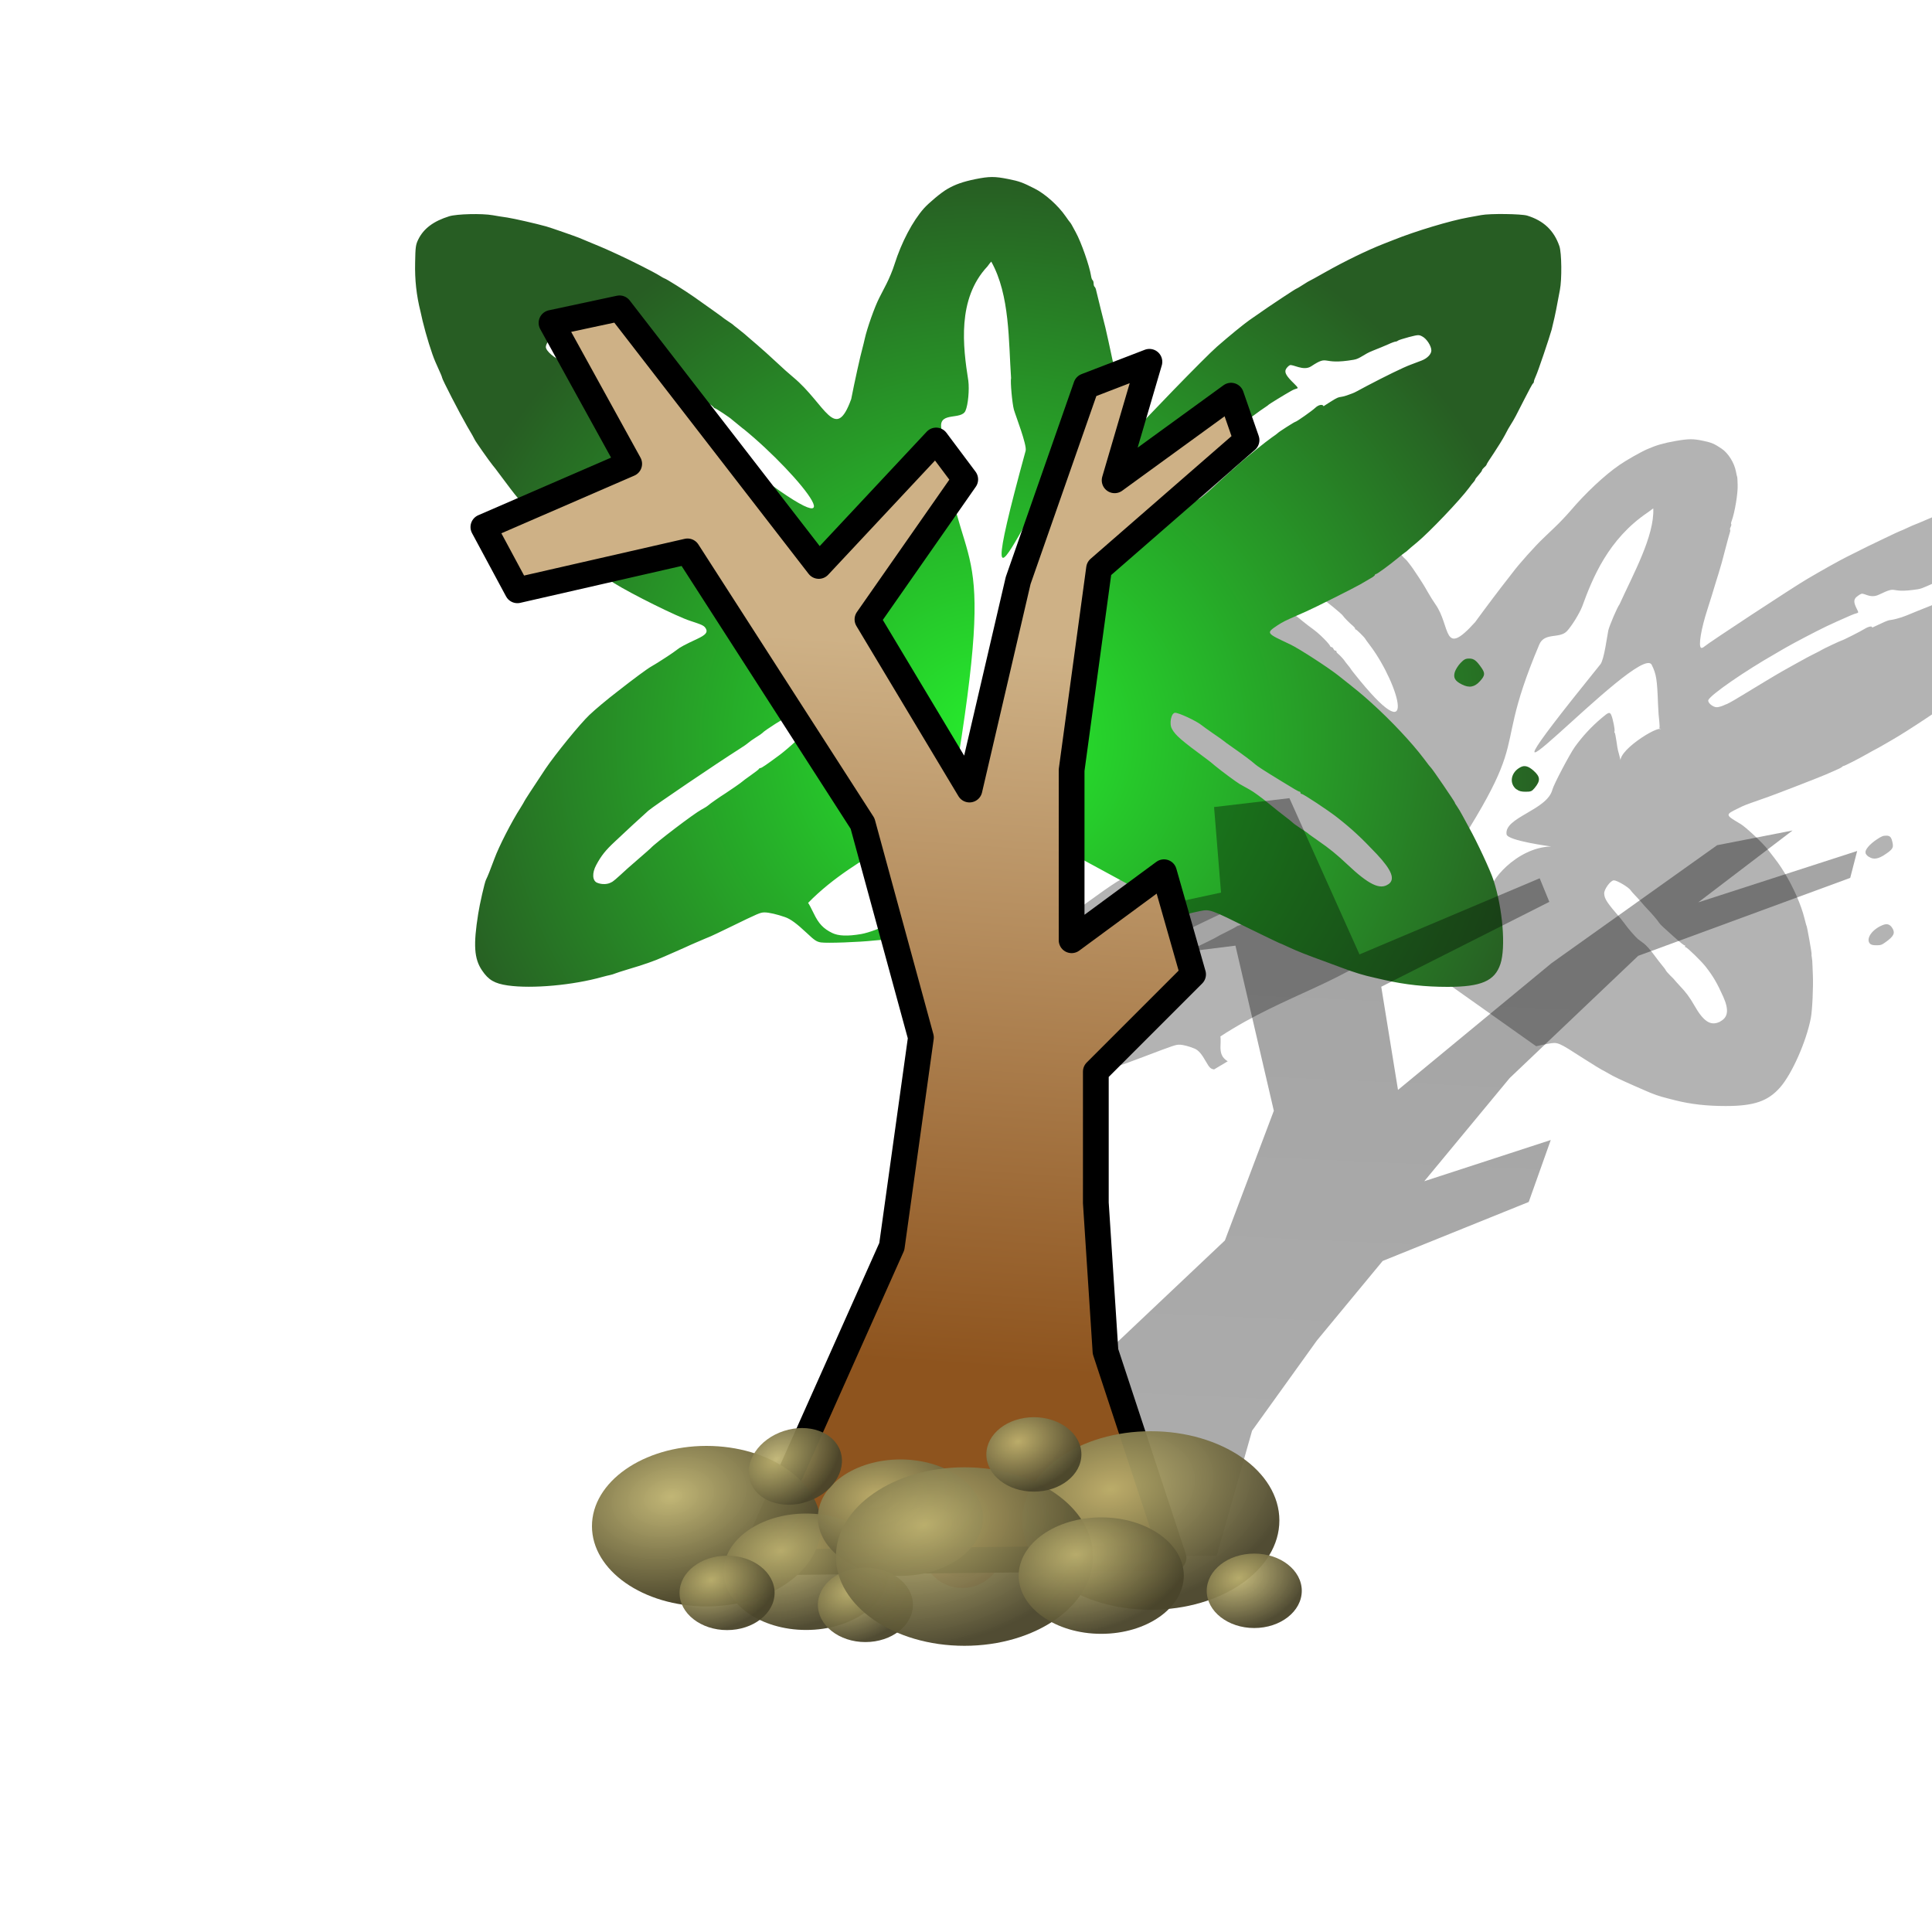 <?xml version="1.0" encoding="UTF-8" standalone="no"?>
<!-- Created with Inkscape (http://www.inkscape.org/) -->

<svg
   width="15mm"
   height="15mm"
   viewBox="0 0 15 15"
   version="1.1"
   id="svg1"
   inkscape:export-filename="fairy-tree.png"
   inkscape:export-xdpi="96"
   inkscape:export-ydpi="96"
   inkscape:version="1.3.2 (091e20e, 2023-11-25)"
   sodipodi:docname="fairy-tree.svg"
   xmlns:inkscape="http://www.inkscape.org/namespaces/inkscape"
   xmlns:sodipodi="http://sodipodi.sourceforge.net/DTD/sodipodi-0.dtd"
   xmlns:xlink="http://www.w3.org/1999/xlink"
   xmlns="http://www.w3.org/2000/svg"
   xmlns:svg="http://www.w3.org/2000/svg">
  <sodipodi:namedview
     id="namedview1"
     pagecolor="#ffffff"
     bordercolor="#000000"
     borderopacity="0.25"
     inkscape:showpageshadow="2"
     inkscape:pageopacity="0.0"
     inkscape:pagecheckerboard="0"
     inkscape:deskcolor="#d1d1d1"
     inkscape:document-units="mm"
     showguides="false"
     inkscape:zoom="5.580178"
     inkscape:cx="-0.89602877"
     inkscape:cy="50.177611"
     inkscape:window-width="1792"
     inkscape:window-height="993"
     inkscape:window-x="0"
     inkscape:window-y="25"
     inkscape:window-maximized="0"
     inkscape:current-layer="layer1" />
  <defs
     id="defs1">
    <linearGradient
       id="linearGradient3"
       inkscape:collect="always">
      <stop
         style="stop-color:#bfb370;stop-opacity:0.96;"
         offset="0"
         id="stop3" />
      <stop
         style="stop-color:#4a452b;stop-opacity:1;"
         offset="1"
         id="stop6" />
    </linearGradient>
    <linearGradient
       id="linearGradient8"
       inkscape:collect="always">
      <stop
         style="stop-color:#000000;stop-opacity:0.329;"
         offset="0"
         id="stop7" />
      <stop
         style="stop-color:#000000;stop-opacity:0.351;"
         offset="1"
         id="stop8" />
    </linearGradient>
    <linearGradient
       id="linearGradient4"
       inkscape:collect="always">
      <stop
         style="stop-color:#8e541e;stop-opacity:1;"
         offset="0"
         id="stop4" />
      <stop
         style="stop-color:#ceb186;stop-opacity:1;"
         offset="1"
         id="stop5" />
    </linearGradient>
    <linearGradient
       id="linearGradient1"
       inkscape:collect="always">
      <stop
         style="stop-color:#000000;stop-opacity:1;"
         offset="0"
         id="stop1" />
      <stop
         style="stop-color:#000000;stop-opacity:1"
         offset="1"
         id="stop2" />
    </linearGradient>
    <linearGradient
       inkscape:collect="always"
       xlink:href="#linearGradient1"
       id="linearGradient2"
       x1="7.784"
       y1="11.844"
       x2="7.815"
       y2="8.989"
       gradientUnits="userSpaceOnUse"
       gradientTransform="translate(-0.021,-0.046)" />
    <linearGradient
       inkscape:collect="always"
       xlink:href="#linearGradient4"
       id="linearGradient5"
       x1="7.237"
       y1="10.326"
       x2="7.632"
       y2="4.778"
       gradientUnits="userSpaceOnUse"
       gradientTransform="translate(0.222,0.278)" />
    <linearGradient
       inkscape:collect="always"
       xlink:href="#linearGradient8"
       id="linearGradient6"
       gradientUnits="userSpaceOnUse"
       gradientTransform="matrix(1,0,-0.502,0.607,6.485,4.914)"
       x1="7.237"
       y1="10.326"
       x2="7.632"
       y2="4.778" />
    <radialGradient
       inkscape:collect="always"
       xlink:href="#linearGradient1-5"
       id="radialGradient2"
       cx="7.409"
       cy="7.512"
       fx="7.409"
       fy="7.512"
       r="4.075"
       gradientTransform="matrix(1.092,0,0,1.07,-0.418,-2.303)"
       gradientUnits="userSpaceOnUse" />
    <linearGradient
       id="linearGradient1-5"
       inkscape:collect="always">
      <stop
         style="stop-color:#26ed2d;stop-opacity:1;"
         offset="0"
         id="stop1-7" />
      <stop
         style="stop-color:#275d23;stop-opacity:1;"
         offset="1"
         id="stop2-6" />
    </linearGradient>
    <radialGradient
       inkscape:collect="always"
       xlink:href="#linearGradient3"
       id="radialGradient6"
       cx="5.066"
       cy="11.421"
       fx="5.066"
       fy="11.421"
       r="0.998"
       gradientTransform="matrix(1.26,-0.243,0.158,0.832,-2.977,3.349)"
       gradientUnits="userSpaceOnUse" />
    <radialGradient
       inkscape:collect="always"
       xlink:href="#linearGradient3"
       id="radialGradient6-0"
       cx="5.066"
       cy="11.421"
       fx="5.066"
       fy="11.421"
       r="0.998"
       gradientTransform="matrix(1.414,-0.27,0.177,0.926,-0.561,2.353)"
       gradientUnits="userSpaceOnUse" />
    <radialGradient
       inkscape:collect="always"
       xlink:href="#linearGradient3"
       id="radialGradient6-9"
       cx="5.066"
       cy="11.421"
       fx="5.066"
       fy="11.421"
       r="0.998"
       gradientTransform="matrix(1.414,-0.27,0.177,0.926,-2.008,2.633)"
       gradientUnits="userSpaceOnUse" />
    <radialGradient
       inkscape:collect="always"
       xlink:href="#linearGradient3"
       id="radialGradient6-8"
       cx="5.066"
       cy="11.421"
       fx="5.066"
       fy="11.421"
       r="0.998"
       gradientTransform="matrix(0.908,-0.176,0.114,0.604,0.161,6.033)"
       gradientUnits="userSpaceOnUse" />
    <radialGradient
       inkscape:collect="always"
       xlink:href="#linearGradient3"
       id="radialGradient6-8-9"
       cx="5.066"
       cy="11.421"
       fx="5.066"
       fy="11.421"
       r="0.998"
       gradientTransform="matrix(0.908,-0.176,0.114,0.604,2.452,6.062)"
       gradientUnits="userSpaceOnUse" />
    <radialGradient
       inkscape:collect="always"
       xlink:href="#linearGradient3"
       id="radialGradient6-8-9-5"
       cx="5.066"
       cy="11.421"
       fx="5.066"
       fy="11.421"
       r="0.998"
       gradientTransform="matrix(0.908,-0.176,0.114,0.604,0.893,5.612)"
       gradientUnits="userSpaceOnUse" />
    <radialGradient
       inkscape:collect="always"
       xlink:href="#linearGradient3"
       id="radialGradient6-8-9-5-5-5"
       cx="5.066"
       cy="11.421"
       fx="5.066"
       fy="11.421"
       r="0.998"
       gradientTransform="matrix(0.523,-0.113,0.065,0.387,6.225,8.404)"
       gradientUnits="userSpaceOnUse" />
    <radialGradient
       inkscape:collect="always"
       xlink:href="#linearGradient3"
       id="radialGradient6-8-9-5-5-4"
       cx="5.066"
       cy="11.421"
       fx="5.066"
       fy="11.421"
       r="0.998"
       gradientTransform="matrix(0.523,-0.113,0.065,0.387,3.206,8.513)"
       gradientUnits="userSpaceOnUse" />
    <radialGradient
       inkscape:collect="always"
       xlink:href="#linearGradient3"
       id="radialGradient6-8-9-5-5-45"
       cx="5.066"
       cy="11.421"
       fx="5.066"
       fy="11.421"
       r="0.998"
       gradientTransform="matrix(0.523,-0.113,0.065,0.387,2.131,8.42)"
       gradientUnits="userSpaceOnUse" />
    <radialGradient
       inkscape:collect="always"
       xlink:href="#linearGradient3"
       id="radialGradient6-8-9-5-5-55"
       cx="5.066"
       cy="11.421"
       fx="5.066"
       fy="11.421"
       r="0.998"
       gradientTransform="matrix(0.523,-0.113,0.065,0.387,-1.186,8.794)"
       gradientUnits="userSpaceOnUse" />
    <radialGradient
       inkscape:collect="always"
       xlink:href="#linearGradient3"
       id="radialGradient6-8-9-5-5-48"
       cx="5.066"
       cy="11.421"
       fx="5.066"
       fy="11.421"
       r="0.998"
       gradientTransform="matrix(0.523,-0.113,0.065,0.387,4.513,7.345)"
       gradientUnits="userSpaceOnUse" />
  </defs>
  <g
     inkscape:label="Layer 1"
     inkscape:groupmode="layer"
     id="layer1">
    <path
       style="fill:#000000;fill-opacity:0.297;stroke-width:1"
       d="M 9.426,8.303 C 9.4,8.299 9.39,8.29 9.364,8.244 9.329,8.182 9.305,8.154 9.274,8.141 9.233,8.124 9.185,8.111 9.157,8.111 c -0.029,0 -0.039,0.003 -0.281,0.095 -0.074,0.028 -0.142,0.053 -0.152,0.056 -0.01,0.003 -0.032,0.011 -0.05,0.017 -0.018,0.006 -0.05,0.017 -0.073,0.025 -0.022,0.008 -0.061,0.021 -0.086,0.03 -0.025,0.009 -0.058,0.02 -0.073,0.025 -0.015,0.005 -0.06,0.021 -0.1,0.035 -0.077,0.027 -0.155,0.049 -0.28,0.081 -0.042,0.01 -0.085,0.022 -0.095,0.025 -0.01,0.003 -0.027,0.008 -0.039,0.01 -0.011,0.002 -0.036,0.007 -0.054,0.012 -0.223,0.053 -0.505,0.077 -0.654,0.055 -0.08,-0.012 -0.108,-0.034 -0.119,-0.095 -0.013,-0.075 0.027,-0.163 0.166,-0.364 0.041,-0.059 0.148,-0.2 0.164,-0.216 0.025,-0.024 0.061,-0.063 0.127,-0.136 0.069,-0.077 0.237,-0.236 0.342,-0.325 0.025,-0.021 0.046,-0.04 0.047,-0.042 0.001,-0.003 0.093,-0.08 0.248,-0.207 C 8.312,7.099 8.577,6.905 8.667,6.849 8.725,6.813 8.837,6.749 8.932,6.698 9.078,6.619 9.206,6.552 9.238,6.539 c 0.056,-0.024 0.202,-0.093 0.227,-0.108 0.022,-0.013 0.073,-0.034 0.166,-0.068 0.07,-0.025 0.094,-0.042 0.093,-0.065 -4.998e-4,-0.02 -0.008,-0.025 -0.077,-0.051 C 9.576,6.221 9.352,6.075 9.273,6.005 9.21,5.948 9.134,5.857 9.076,5.767 9.032,5.7 8.942,5.526 8.937,5.498 c -0.002,-0.013 -0.008,-0.032 -0.012,-0.041 -0.006,-0.015 -0.023,-0.079 -0.042,-0.162 -0.003,-0.012 -0.008,-0.031 -0.012,-0.043 -0.008,-0.025 -0.034,-0.16 -0.032,-0.165 9.235e-4,-0.002 -0.001,-0.04 -0.005,-0.085 -0.006,-0.08 -0.008,-0.3 -0.002,-0.311 0.003,-0.005 0.004,-0.016 0.009,-0.1 0.003,-0.05 0.028,-0.17 0.054,-0.262 0.004,-0.016 0.012,-0.042 0.016,-0.058 0.029,-0.105 0.07,-0.205 0.13,-0.313 0.056,-0.102 0.065,-0.116 0.099,-0.148 0.073,-0.071 0.163,-0.118 0.283,-0.149 0.058,-0.015 0.224,-0.019 0.29,-0.007 0.02,0.004 0.06,0.01 0.088,0.015 0.045,0.007 0.168,0.038 0.226,0.057 0.024,0.008 0.161,0.064 0.177,0.072 0.006,0.003 0.035,0.018 0.064,0.033 0.029,0.015 0.063,0.032 0.076,0.04 0.013,0.007 0.038,0.022 0.057,0.033 0.062,0.036 0.184,0.116 0.205,0.136 0.012,0.01 0.023,0.019 0.024,0.019 0.007,0 0.094,0.079 0.131,0.118 0.051,0.054 0.122,0.132 0.127,0.14 0.002,0.004 0.011,0.013 0.019,0.02 0.008,0.008 0.016,0.015 0.017,0.017 9.32e-4,0.002 0.009,0.012 0.018,0.023 0.009,0.011 0.021,0.028 0.028,0.038 0.007,0.01 0.027,0.041 0.045,0.067 0.018,0.027 0.049,0.076 0.068,0.111 0.019,0.034 0.047,0.078 0.061,0.098 0.122,0.171 0.054,0.423 0.309,0.139 0.077,-0.106 0.207,-0.278 0.247,-0.328 0.013,-0.016 0.033,-0.042 0.045,-0.058 0.05,-0.067 0.174,-0.205 0.235,-0.263 0.015,-0.014 0.056,-0.053 0.091,-0.087 0.036,-0.034 0.09,-0.091 0.12,-0.126 0.12,-0.141 0.265,-0.277 0.382,-0.358 0.052,-0.036 0.166,-0.101 0.217,-0.123 0.068,-0.03 0.127,-0.047 0.218,-0.063 0.103,-0.018 0.138,-0.018 0.218,-8.978e-4 0.065,0.014 0.083,0.022 0.14,0.06 0.052,0.035 0.099,0.11 0.112,0.179 0.003,0.018 0.007,0.034 0.008,0.036 0.001,0.002 0.003,0.01 0.003,0.018 2.33e-4,0.008 0.001,0.029 0.002,0.047 0.003,0.065 -0.022,0.215 -0.046,0.28 -0.005,0.013 -0.007,0.025 -0.004,0.027 0.003,0.002 4.55e-4,0.012 -0.004,0.021 -0.005,0.009 -0.007,0.019 -0.005,0.021 0.003,0.002 0.002,0.013 -0.002,0.024 -0.004,0.011 -0.018,0.065 -0.033,0.121 -0.026,0.101 -0.036,0.137 -0.055,0.198 -0.005,0.018 -0.014,0.045 -0.019,0.061 -0.016,0.055 -0.053,0.173 -0.066,0.213 -0.05,0.154 -0.073,0.29 -0.049,0.301 0.005,0.002 0.015,-0.002 0.024,-0.01 0.031,-0.028 0.691,-0.462 0.801,-0.526 0.117,-0.069 0.248,-0.142 0.304,-0.17 0.155,-0.078 0.185,-0.093 0.295,-0.145 0.064,-0.031 0.118,-0.056 0.12,-0.056 0.002,0 0.028,-0.011 0.057,-0.025 0.03,-0.014 0.055,-0.025 0.057,-0.025 0.002,0 0.059,-0.024 0.126,-0.053 0.171,-0.073 0.351,-0.141 0.481,-0.182 0.034,-0.011 0.07,-0.022 0.08,-0.025 0.173,-0.056 0.439,-0.124 0.569,-0.144 0.029,-0.005 0.07,-0.011 0.092,-0.015 0.062,-0.011 0.267,-0.008 0.301,0.004 0.091,0.032 0.126,0.095 0.109,0.195 -0.007,0.042 -0.095,0.213 -0.144,0.28 -0.016,0.022 -0.043,0.059 -0.059,0.082 -0.04,0.057 -0.1,0.136 -0.128,0.171 -0.047,0.059 -0.231,0.268 -0.259,0.295 -0.016,0.016 -0.031,0.032 -0.034,0.037 -0.003,0.005 -0.008,0.01 -0.012,0.011 -0.004,0.001 -0.053,0.046 -0.108,0.1 -0.107,0.103 -0.137,0.131 -0.176,0.163 -0.013,0.011 -0.047,0.041 -0.075,0.067 -0.028,0.026 -0.088,0.078 -0.134,0.115 -0.046,0.037 -0.084,0.07 -0.086,0.073 -0.002,0.003 -0.013,0.011 -0.025,0.018 -0.012,0.007 -0.023,0.016 -0.025,0.02 -0.002,0.004 -0.019,0.017 -0.038,0.03 -0.019,0.013 -0.036,0.025 -0.037,0.028 -0.001,0.003 -0.009,0.009 -0.017,0.014 -0.008,0.005 -0.031,0.023 -0.051,0.038 -0.101,0.078 -0.41,0.284 -0.525,0.349 -0.046,0.026 -0.087,0.05 -0.09,0.052 -0.003,0.002 -0.015,0.009 -0.027,0.015 -0.012,0.006 -0.042,0.022 -0.068,0.037 -0.071,0.041 -0.185,0.099 -0.193,0.099 -0.004,0 -0.008,0.003 -0.01,0.006 -0.002,0.003 -0.021,0.014 -0.043,0.023 -0.022,0.01 -0.06,0.026 -0.084,0.037 -0.045,0.02 -0.378,0.149 -0.443,0.172 -0.02,0.007 -0.057,0.02 -0.082,0.029 -0.094,0.033 -0.111,0.039 -0.154,0.061 -0.105,0.051 -0.105,0.05 0.018,0.123 0.041,0.025 0.168,0.144 0.209,0.196 0.077,0.098 0.096,0.125 0.129,0.179 0.07,0.113 0.131,0.253 0.156,0.354 0.008,0.031 0.015,0.059 0.017,0.061 0.004,0.005 0.042,0.216 0.039,0.221 -0.001,0.002 -4.79e-4,0.013 0.002,0.024 0.002,0.011 0.005,0.039 0.005,0.062 7.46e-4,0.024 0.002,0.058 0.003,0.075 0.004,0.088 -0.004,0.275 -0.016,0.335 -0.035,0.181 -0.145,0.43 -0.237,0.536 -0.095,0.109 -0.204,0.146 -0.424,0.146 -0.147,1.08e-5 -0.271,-0.014 -0.39,-0.044 -0.016,-0.004 -0.043,-0.011 -0.059,-0.015 -0.064,-0.016 -0.112,-0.032 -0.183,-0.064 -0.027,-0.012 -0.063,-0.028 -0.08,-0.035 -0.104,-0.046 -0.156,-0.07 -0.198,-0.095 -0.026,-0.015 -0.049,-0.028 -0.051,-0.028 -0.002,0 -0.064,-0.038 -0.138,-0.085 C 12.092,8.088 12.098,8.09 12.018,8.104 c -0.03,0.005 -0.071,0.014 -0.091,0.019 L 11.211,7.616 c -0.001,-0.06 0.106,-0.12 0.099,-0.214 -0.01,-0.136 0.288,-0.352 0.259,-0.468 -0.02,-0.081 0.205,-0.355 0.474,-0.362 0.002,-3.79e-5 -0.338,-0.044 -0.346,-0.094 -0.021,-0.132 0.315,-0.187 0.356,-0.348 0.01,-0.039 0.134,-0.275 0.174,-0.331 0.06,-0.083 0.128,-0.157 0.209,-0.225 0.054,-0.046 0.062,-0.048 0.074,-0.022 0.013,0.03 0.03,0.117 0.025,0.126 -0.002,0.004 -0.002,0.009 0.001,0.01 0.003,0.001 0.009,0.031 0.014,0.066 0.005,0.035 0.01,0.067 0.012,0.072 0.002,0.005 0.014,0.052 0.027,0.106 -0.067,-0.088 0.296,-0.307 0.303,-0.268 5.45e-4,0.003 1.62e-4,-0.007 -0.004,-0.007 -0.004,0 -0.006,-0.003 -0.004,-0.007 0.002,-0.004 0.001,-0.024 -0.001,-0.046 -0.005,-0.041 -0.007,-0.07 -0.01,-0.135 -0.007,-0.194 -0.013,-0.234 -0.049,-0.307 -0.092,-0.191 -1.714,1.624 -0.398,-0.005 0.029,-0.036 0.053,-0.228 0.061,-0.263 0.009,-0.038 0.07,-0.181 0.087,-0.202 0.106,-0.234 0.272,-0.531 0.262,-0.745 -0.003,0.002 -0.022,0.016 -0.042,0.031 -0.309,0.208 -0.43,0.512 -0.51,0.731 -0.023,0.058 -0.083,0.154 -0.119,0.192 -0.058,0.06 -0.173,0.007 -0.214,0.103 -0.441,1.044 0.095,0.548 -1.11,2.275 -0.374,0.347 -0.852,0.433 -1.366,0.768 0.002,0.004 0.003,0.034 0.001,0.068 -0.003,0.065 0.012,0.097 0.056,0.125 z M 13.355,7.931 c 0.062,-0.032 0.07,-0.09 0.024,-0.193 -0.047,-0.105 -0.079,-0.16 -0.138,-0.235 -0.035,-0.044 -0.143,-0.149 -0.154,-0.149 -0.004,0 -0.006,-0.003 -0.004,-0.007 0.002,-0.004 6.61e-4,-0.007 -0.003,-0.007 -0.006,0 -0.031,-0.02 -0.082,-0.065 -0.081,-0.072 -0.109,-0.098 -0.117,-0.111 -0.012,-0.019 -0.05,-0.064 -0.093,-0.109 -0.018,-0.019 -0.034,-0.037 -0.035,-0.039 -8.16e-4,-0.002 -0.02,-0.023 -0.042,-0.047 -0.022,-0.023 -0.045,-0.048 -0.049,-0.055 -0.017,-0.026 -0.107,-0.079 -0.132,-0.079 -0.026,1.214e-4 -0.077,0.07 -0.075,0.103 0.002,0.042 0.022,0.071 0.129,0.195 0.007,0.009 0.021,0.027 0.031,0.04 0.025,0.036 0.084,0.103 0.102,0.118 0.009,0.007 0.03,0.023 0.047,0.035 0.017,0.013 0.051,0.051 0.076,0.085 0.025,0.034 0.055,0.073 0.067,0.087 0.012,0.014 0.024,0.03 0.027,0.037 0.003,0.006 0.019,0.024 0.035,0.04 0.016,0.015 0.03,0.03 0.031,0.032 8.16e-4,0.002 0.02,0.023 0.042,0.047 0.047,0.049 0.078,0.091 0.111,0.149 0.074,0.131 0.13,0.166 0.204,0.128 z M 8.253,7.918 C 8.269,7.91 8.305,7.89 8.332,7.872 8.36,7.855 8.435,7.81 8.5,7.773 8.564,7.735 8.62,7.702 8.623,7.7 8.671,7.667 9.026,7.477 9.084,7.454 c 0.022,-0.009 0.048,-0.021 0.059,-0.027 0.017,-0.01 0.111,-0.057 0.153,-0.077 0.037,-0.017 0.146,-0.071 0.152,-0.076 0.003,-0.003 0.038,-0.021 0.077,-0.04 0.039,-0.02 0.073,-0.038 0.076,-0.041 0.003,-0.003 0.009,-0.006 0.013,-0.006 0.007,0 0.051,-0.021 0.168,-0.082 0.088,-0.046 0.256,-0.149 0.297,-0.182 0.041,-0.033 0.055,-0.054 0.064,-0.097 0.008,-0.038 -0.005,-0.037 -0.126,0.011 -0.082,0.032 -0.25,0.11 -0.272,0.127 -0.003,0.002 -0.03,0.015 -0.059,0.029 -0.029,0.013 -0.059,0.028 -0.066,0.033 -0.008,0.005 -0.04,0.021 -0.072,0.036 -0.202,0.094 -0.764,0.369 -0.813,0.398 -0.032,0.019 -0.101,0.061 -0.153,0.092 -0.051,0.032 -0.128,0.079 -0.17,0.105 -0.093,0.057 -0.137,0.09 -0.203,0.151 -0.056,0.052 -0.079,0.101 -0.053,0.114 0.025,0.012 0.065,0.01 0.097,-0.004 z M 10.642,5.018 c -0.023,-0.03 -0.042,-0.057 -0.043,-0.059 -0.004,-0.01 -0.067,-0.072 -0.073,-0.072 -0.004,0 -0.006,-0.003 -0.005,-0.006 4.91e-4,-0.004 -0.006,-0.012 -0.015,-0.02 -0.03,-0.025 -0.072,-0.068 -0.08,-0.081 -0.004,-0.007 -0.04,-0.038 -0.079,-0.07 -0.04,-0.031 -0.079,-0.063 -0.088,-0.07 -0.087,-0.07 -0.212,-0.133 -0.381,-0.192 -0.059,-0.02 -0.138,-0.028 -0.173,-0.016 -0.032,0.01 -0.074,0.042 -0.086,0.064 -0.014,0.026 0.02,0.076 0.061,0.09 0.036,0.013 0.091,0.036 0.115,0.049 0.006,0.003 0.024,0.011 0.039,0.017 0.046,0.018 0.093,0.043 0.171,0.092 0.054,0.034 0.066,0.043 0.105,0.076 0.01,0.008 0.031,0.025 0.047,0.037 0.066,0.048 0.084,0.064 0.124,0.104 0.023,0.023 0.043,0.047 0.045,0.053 0.002,0.006 0.007,0.01 0.012,0.01 0.005,0 0.012,0.006 0.015,0.014 0.003,0.008 0.01,0.014 0.016,0.014 0.005,0 0.009,0.003 0.007,0.006 -0.002,0.003 0.005,0.012 0.014,0.019 0.015,0.012 0.05,0.051 0.055,0.062 0.001,0.002 0.01,0.013 0.02,0.025 0.01,0.012 0.019,0.023 0.02,0.026 7.38e-4,0.002 0.012,0.018 0.026,0.035 0.517,0.653 0.35,0.087 0.131,-0.207 z m 2.762,0.45 c 0.028,-0.013 0.081,-0.044 0.118,-0.067 0.075,-0.046 0.282,-0.171 0.322,-0.193 0.014,-0.008 0.064,-0.036 0.113,-0.063 0.048,-0.027 0.109,-0.06 0.135,-0.072 0.026,-0.013 0.05,-0.025 0.053,-0.028 0.008,-0.006 0.148,-0.072 0.153,-0.072 0.007,0 0.148,-0.071 0.178,-0.09 0.032,-0.02 0.062,-0.025 0.059,-0.01 0.192,-0.091 0.087,-0.036 0.231,-0.081 0.027,-0.009 0.035,-0.013 0.123,-0.049 0.151,-0.061 0.3,-0.118 0.357,-0.135 0.034,-0.01 0.073,-0.023 0.088,-0.027 0.045,-0.014 0.085,-0.041 0.098,-0.064 0.015,-0.028 0.008,-0.075 -0.013,-0.09 -0.016,-0.011 -0.021,-0.011 -0.089,0.004 -0.04,0.009 -0.077,0.019 -0.083,0.022 -0.006,0.003 -0.015,0.006 -0.02,0.006 -0.005,0 -0.031,0.008 -0.058,0.017 -0.026,0.009 -0.082,0.028 -0.124,0.041 -0.071,0.023 -0.11,0.051 -0.155,0.058 -0.241,0.037 -0.14,-0.036 -0.302,0.042 -0.069,0.033 -0.114,-0.016 -0.138,-0.006 -0.012,0.005 -0.029,0.017 -0.039,0.026 -0.02,0.021 -0.019,0.043 0.006,0.092 0.013,0.025 0.013,0.029 -8.47e-4,0.032 -0.009,0.002 -0.029,0.009 -0.045,0.016 -0.054,0.023 -0.185,0.082 -0.191,0.086 -0.003,0.002 -0.013,0.007 -0.022,0.011 -0.047,0.022 -0.231,0.118 -0.286,0.15 -0.015,0.009 -0.055,0.031 -0.088,0.051 -0.24,0.137 -0.497,0.315 -0.52,0.359 -0.01,0.019 0.033,0.057 0.065,0.057 0.016,0 0.043,-0.009 0.075,-0.024 z m 1.112,1.856 c -0.03,-0.039 0.021,-0.11 0.102,-0.142 0.033,-0.013 0.055,-0.006 0.073,0.022 0.025,0.039 0.014,0.065 -0.053,0.112 -0.029,0.021 -0.037,0.023 -0.071,0.023 -0.028,0 -0.042,-0.004 -0.051,-0.015 z m -0.006,-0.671 c -0.034,-0.023 -0.035,-0.043 -0.005,-0.079 0.013,-0.016 0.043,-0.042 0.067,-0.057 0.036,-0.024 0.048,-0.029 0.073,-0.029 0.031,0 0.041,0.013 0.05,0.062 0.006,0.032 -0.004,0.047 -0.055,0.081 -0.056,0.039 -0.095,0.045 -0.13,0.021 z"
       id="path1-70-3"
       sodipodi:nodetypes="cssssscssssssscssccsssssssssscsscsssssscccccscssssscssscscssssscccsscsssssccccccsccscccccsssssssscsscscccssccssssssssccscssssssssssssssscscsssssscssssccssssscsssssccsssscsscccccsscccccsssssssssccsscscsssscscsssscsscscscscsssssccccsssscccscsccssssssssssscscssssscscsscsssscsscssssssscssssssscssccsssscccsscscccccssscc" />
    <path
       style="fill:url(#radialGradient2);stroke-width:1"
       d="M 7.476,10.064 C 7.46,10.046 7.441,10.013 7.435,9.992 7.429,9.97 7.42,9.944 7.416,9.935 7.413,9.925 7.405,9.894 7.399,9.865 7.376,9.749 7.371,9.729 7.345,9.624 7.308,9.47 7.306,9.461 7.277,9.268 7.265,9.187 7.243,8.995 7.232,8.884 7.228,8.836 7.22,8.765 7.216,8.726 7.211,8.688 7.203,8.621 7.199,8.577 7.194,8.534 7.182,8.443 7.172,8.376 7.162,8.308 7.148,8.204 7.14,8.144 7.112,7.918 7.052,7.658 7,7.544 6.994,7.529 6.98,7.492 6.969,7.461 6.945,7.389 6.901,7.303 6.885,7.297 c -0.006,-0.003 -0.05,-2.435e-4 -0.097,0.005 C 6.67,7.315 6.421,7.324 6.374,7.317 6.341,7.312 6.324,7.301 6.265,7.245 6.185,7.17 6.138,7.135 6.094,7.12 6.034,7.099 5.97,7.084 5.937,7.084 c -0.034,0 -0.043,0.004 -0.273,0.116 -0.07,0.034 -0.135,0.065 -0.145,0.069 -0.01,0.004 -0.031,0.013 -0.048,0.02 -0.017,0.007 -0.048,0.021 -0.07,0.03 -0.022,0.009 -0.059,0.026 -0.083,0.037 -0.024,0.011 -0.056,0.025 -0.07,0.031 -0.014,0.006 -0.058,0.025 -0.096,0.042 -0.074,0.033 -0.152,0.06 -0.28,0.098 -0.043,0.013 -0.087,0.027 -0.096,0.031 -0.01,0.004 -0.027,0.01 -0.039,0.012 -0.012,0.002 -0.038,0.009 -0.057,0.014 -0.23,0.065 -0.548,0.094 -0.738,0.067 C 3.84,7.636 3.793,7.609 3.743,7.535 3.681,7.444 3.674,7.337 3.713,7.093 3.724,7.021 3.763,6.85 3.773,6.831 3.787,6.803 3.806,6.755 3.839,6.666 3.873,6.573 3.972,6.379 4.041,6.272 c 0.016,-0.026 0.03,-0.049 0.03,-0.051 0,-0.003 0.061,-0.097 0.164,-0.252 C 4.312,5.855 4.504,5.619 4.576,5.551 4.621,5.508 4.714,5.43 4.795,5.368 4.917,5.272 5.027,5.191 5.056,5.175 5.108,5.146 5.237,5.061 5.258,5.043 5.275,5.028 5.323,5.002 5.412,4.961 5.478,4.93 5.496,4.91 5.481,4.882 5.468,4.858 5.456,4.852 5.358,4.82 5.258,4.788 4.903,4.612 4.767,4.527 4.657,4.458 4.51,4.347 4.386,4.238 4.292,4.156 4.079,3.945 4.056,3.911 4.045,3.896 4.027,3.873 4.016,3.861 3.999,3.842 3.94,3.765 3.866,3.665 3.856,3.65 3.837,3.627 3.825,3.612 3.8,3.582 3.685,3.418 3.685,3.412 c 0,-0.002 -0.026,-0.049 -0.059,-0.104 C 3.57,3.211 3.432,2.944 3.432,2.931 3.431,2.924 3.426,2.911 3.38,2.809 3.353,2.748 3.308,2.603 3.281,2.491 3.277,2.471 3.269,2.44 3.265,2.42 3.233,2.293 3.22,2.172 3.223,2.04 3.225,1.916 3.228,1.9 3.247,1.86 3.289,1.774 3.366,1.717 3.488,1.679 c 0.059,-0.018 0.253,-0.023 0.338,-0.008 0.026,0.005 0.077,0.013 0.113,0.018 0.057,0.009 0.223,0.047 0.302,0.069 0.033,0.009 0.23,0.078 0.254,0.088 0.01,0.004 0.053,0.022 0.096,0.04 0.043,0.018 0.095,0.039 0.114,0.048 0.019,0.009 0.059,0.027 0.088,0.04 0.095,0.043 0.289,0.141 0.326,0.165 0.02,0.013 0.039,0.023 0.041,0.023 0.008,0 0.16,0.095 0.228,0.143 0.094,0.066 0.226,0.16 0.237,0.17 0.005,0.004 0.021,0.015 0.035,0.024 0.014,0.009 0.028,0.019 0.03,0.021 0.002,0.003 0.018,0.015 0.035,0.028 0.017,0.013 0.042,0.034 0.057,0.046 0.014,0.013 0.057,0.049 0.095,0.082 0.038,0.032 0.105,0.093 0.149,0.134 0.044,0.042 0.104,0.095 0.133,0.119 0.25,0.208 0.326,0.513 0.45,0.169 0.025,-0.129 0.071,-0.338 0.088,-0.398 0.005,-0.019 0.013,-0.051 0.017,-0.07 0.018,-0.081 0.077,-0.249 0.114,-0.32 0.009,-0.017 0.033,-0.064 0.054,-0.105 0.021,-0.041 0.05,-0.11 0.063,-0.153 0.054,-0.171 0.141,-0.336 0.229,-0.435 0.039,-0.043 0.133,-0.122 0.18,-0.149 0.062,-0.036 0.121,-0.057 0.218,-0.077 0.11,-0.022 0.151,-0.022 0.256,-0.001 0.086,0.017 0.112,0.027 0.203,0.073 0.084,0.042 0.185,0.133 0.243,0.217 0.015,0.022 0.029,0.041 0.032,0.044 0.003,0.002 0.009,0.012 0.015,0.022 0.005,0.01 0.019,0.035 0.031,0.057 0.043,0.078 0.107,0.262 0.119,0.339 0.002,0.016 0.008,0.031 0.012,0.033 0.004,0.003 0.008,0.014 0.008,0.026 0,0.011 0.003,0.023 0.008,0.026 0.004,0.003 0.01,0.016 0.012,0.029 0.003,0.013 0.019,0.079 0.036,0.147 0.032,0.123 0.042,0.167 0.058,0.241 0.005,0.022 0.012,0.055 0.016,0.074 0.015,0.067 0.045,0.211 0.054,0.258 0.036,0.187 0.095,0.353 0.129,0.366 0.007,0.003 0.017,-0.002 0.022,-0.012 C 8.849,3.296 9.358,2.77 9.448,2.692 9.544,2.608 9.653,2.519 9.701,2.485 9.836,2.391 9.862,2.373 9.959,2.309 c 0.056,-0.037 0.104,-0.068 0.107,-0.068 0.002,0 0.026,-0.014 0.052,-0.031 0.026,-0.017 0.05,-0.031 0.052,-0.031 0.002,0 0.054,-0.029 0.116,-0.064 0.156,-0.088 0.327,-0.171 0.454,-0.221 0.034,-0.013 0.069,-0.027 0.079,-0.031 0.169,-0.068 0.441,-0.15 0.582,-0.175 0.031,-0.006 0.076,-0.014 0.099,-0.018 0.067,-0.013 0.31,-0.01 0.357,0.004 0.127,0.039 0.208,0.115 0.25,0.237 0.018,0.052 0.02,0.259 0.004,0.34 -0.005,0.027 -0.014,0.072 -0.019,0.1 -0.012,0.069 -0.034,0.166 -0.045,0.208 -0.02,0.071 -0.106,0.325 -0.122,0.359 -0.009,0.019 -0.016,0.039 -0.016,0.045 0,0.006 -0.003,0.012 -0.007,0.014 -0.004,0.002 -0.033,0.056 -0.066,0.121 -0.063,0.125 -0.081,0.159 -0.106,0.198 -0.009,0.013 -0.03,0.05 -0.046,0.082 -0.017,0.032 -0.056,0.095 -0.086,0.14 -0.031,0.045 -0.056,0.085 -0.056,0.088 0,0.004 -0.008,0.014 -0.018,0.022 -0.01,0.009 -0.018,0.019 -0.018,0.024 0,0.004 -0.012,0.02 -0.026,0.036 -0.014,0.015 -0.026,0.031 -0.026,0.034 -2.3e-5,0.003 -0.005,0.011 -0.011,0.018 -0.006,0.006 -0.023,0.027 -0.037,0.047 -0.07,0.095 -0.308,0.344 -0.403,0.423 -0.039,0.032 -0.072,0.06 -0.074,0.063 -0.002,0.003 -0.013,0.011 -0.023,0.018 -0.01,0.007 -0.036,0.027 -0.057,0.045 -0.059,0.049 -0.157,0.121 -0.166,0.121 -0.005,0 -0.008,0.003 -0.008,0.007 0,0.004 -0.016,0.017 -0.037,0.028 -0.02,0.012 -0.055,0.032 -0.077,0.045 -0.041,0.024 -0.353,0.181 -0.417,0.209 -0.019,0.008 -0.055,0.024 -0.079,0.035 -0.091,0.04 -0.106,0.048 -0.145,0.073 -0.092,0.062 -0.093,0.06 0.097,0.149 0.064,0.03 0.287,0.174 0.369,0.238 0.151,0.119 0.19,0.151 0.264,0.218 0.152,0.137 0.311,0.307 0.404,0.43 0.028,0.038 0.054,0.071 0.058,0.074 0.009,0.007 0.183,0.262 0.183,0.268 0,0.003 0.007,0.016 0.017,0.029 0.009,0.013 0.03,0.047 0.045,0.076 0.016,0.029 0.038,0.07 0.05,0.092 0.06,0.107 0.166,0.334 0.189,0.407 0.071,0.219 0.096,0.522 0.053,0.65 -0.044,0.132 -0.15,0.177 -0.41,0.177 -0.174,1.31e-5 -0.329,-0.017 -0.488,-0.053 -0.022,-0.005 -0.057,-0.013 -0.079,-0.018 -0.086,-0.019 -0.152,-0.039 -0.256,-0.078 -0.04,-0.015 -0.092,-0.034 -0.116,-0.043 -0.152,-0.055 -0.228,-0.085 -0.292,-0.115 -0.04,-0.019 -0.075,-0.034 -0.077,-0.034 -0.002,0 -0.099,-0.047 -0.216,-0.104 C 9.387,7.055 9.396,7.058 9.31,7.075 c -0.032,0.006 -0.075,0.017 -0.096,0.023 -0.044,0.014 -0.108,0.005 -0.135,-0.019 -0.014,-0.013 -0.017,-0.022 -0.012,-0.046 L 8.054,6.483 C 8.015,6.409 8.104,6.337 8.038,6.223 7.942,6.058 8.421,5.821 8.315,5.681 8.241,5.583 8.389,5.224 8.389,5.216 c 0,-0.002 -0.033,-0.053 -0.074,-0.114 C 8.208,4.941 8.178,4.875 8.127,4.679 8.114,4.631 8.114,4.345 8.127,4.278 c 0.019,-0.101 0.054,-0.19 0.107,-0.274 0.035,-0.056 0.043,-0.059 0.073,-0.027 0.034,0.036 0.108,0.141 0.108,0.153 0,0.005 0.003,0.01 0.007,0.012 0.004,0.002 0.03,0.038 0.057,0.08 0.027,0.042 0.054,0.082 0.059,0.088 0.005,0.006 0.049,0.064 0.097,0.129 C 8.501,4.332 8.793,4.066 8.826,4.114 c 0.002,0.004 -0.004,-0.008 -0.009,-0.008 -0.005,0 -0.009,-0.004 -0.009,-0.009 0,-0.005 -0.013,-0.03 -0.03,-0.055 -0.032,-0.049 -0.052,-0.085 -0.095,-0.164 C 8.555,3.643 8.523,3.595 8.436,3.506 8.209,3.274 7.421,5.478 7.963,3.5 7.975,3.456 7.884,3.224 7.872,3.181 7.859,3.135 7.843,2.961 7.85,2.935 7.83,2.652 7.842,2.291 7.696,2.031 7.693,2.033 7.68,2.05 7.666,2.069 7.43,2.321 7.476,2.691 7.518,2.956 c 0.009,0.071 -0.002,0.188 -0.022,0.233 C 7.465,3.262 7.296,3.197 7.307,3.314 7.435,4.582 7.759,3.979 7.409,6.077 7.183,6.499 6.673,6.602 6.274,7.01 c 0.005,0.005 0.025,0.042 0.044,0.082 0.038,0.079 0.074,0.118 0.144,0.152 0.048,0.023 0.118,0.026 0.224,0.008 0.059,-0.01 0.173,-0.053 0.188,-0.071 0.014,-0.016 0.106,-0.07 0.121,-0.07 0.022,0 0.04,0.02 0.067,0.079 0.081,0.175 0.277,0.343 0.457,0.392 0.143,0.039 0.184,0.038 0.311,-0.009 C 7.949,7.528 8.042,7.475 8.095,7.422 8.165,7.351 8.219,7.281 8.26,7.209 8.327,7.091 8.351,7.085 8.444,7.16 c 0.028,0.022 0.057,0.037 0.132,0.064 0.042,0.015 0.071,0.019 0.158,0.018 C 8.845,7.242 8.902,7.232 8.968,7.198 8.999,7.183 9.011,7.181 9.03,7.188 9.061,7.2 9.06,7.218 9.03,7.249 9.009,7.27 8.986,7.282 8.907,7.313 8.869,7.328 8.7,7.322 8.632,7.303 8.538,7.278 8.449,7.267 8.434,7.279 8.422,7.289 8.4,7.334 8.371,7.409 8.35,7.464 8.345,7.477 8.32,7.531 8.252,7.684 8.225,7.766 8.204,7.894 c -0.019,0.112 -0.026,0.152 -0.034,0.188 -0.005,0.022 -0.015,0.073 -0.023,0.114 -0.008,0.041 -0.018,0.09 -0.022,0.109 -0.004,0.019 -0.012,0.059 -0.018,0.088 -0.006,0.029 -0.014,0.07 -0.018,0.092 -0.015,0.076 -0.025,0.137 -0.048,0.298 -0.029,0.204 -0.032,0.222 -0.066,0.35 -0.017,0.065 -0.053,0.238 -0.058,0.276 -0.002,0.019 -0.008,0.039 -0.012,0.043 -0.004,0.005 -0.008,0.021 -0.008,0.037 0,0.016 -0.004,0.036 -0.008,0.044 -0.004,0.008 -0.01,0.022 -0.013,0.031 -0.009,0.028 -0.032,0.016 -0.049,-0.025 -0.009,-0.022 -0.017,-0.047 -0.017,-0.056 0,-0.009 -0.003,-0.018 -0.007,-0.021 -0.004,-0.003 -0.01,-0.033 -0.013,-0.068 -0.003,-0.035 -0.01,-0.101 -0.015,-0.147 -0.015,-0.123 -0.014,-0.404 4.691e-4,-0.657 0.007,-0.123 0.013,-0.329 0.013,-0.457 0,-0.289 0.008,-0.272 -0.131,-0.277 -0.052,-0.002 -0.098,9.249e-4 -0.108,0.006 -0.016,0.009 -0.025,0.031 -0.046,0.115 -0.007,0.028 -0.009,0.154 -0.006,0.42 0.004,0.359 0.011,0.518 0.032,0.692 0.005,0.041 0.013,0.138 0.018,0.215 0.01,0.157 0.023,0.291 0.035,0.363 0.012,0.073 0.02,0.279 0.013,0.335 -0.004,0.036 -0.012,0.055 -0.029,0.072 -0.031,0.031 -0.056,0.029 -0.091,-0.01 z M 10.78,6.865 c 0.054,-0.038 0.026,-0.109 -0.091,-0.234 -0.121,-0.128 -0.193,-0.195 -0.309,-0.286 -0.069,-0.054 -0.261,-0.181 -0.274,-0.181 -0.005,0 -0.009,-0.004 -0.009,-0.009 0,-0.005 -0.004,-0.009 -0.008,-0.009 -0.007,0 -0.048,-0.024 -0.137,-0.079 C 9.811,5.981 9.762,5.949 9.744,5.933 9.719,5.91 9.645,5.855 9.566,5.8 c -0.034,-0.023 -0.063,-0.045 -0.066,-0.048 -0.002,-0.003 -0.038,-0.028 -0.079,-0.056 -0.041,-0.028 -0.082,-0.058 -0.092,-0.066 -0.037,-0.031 -0.175,-0.096 -0.205,-0.096 -0.031,1.473e-4 -0.048,0.085 -0.025,0.125 0.028,0.051 0.07,0.087 0.273,0.237 0.014,0.01 0.042,0.032 0.061,0.049 0.052,0.043 0.163,0.125 0.193,0.143 0.014,0.008 0.049,0.028 0.077,0.043 0.028,0.015 0.092,0.062 0.142,0.103 0.05,0.041 0.11,0.089 0.133,0.106 0.023,0.017 0.048,0.037 0.055,0.044 0.007,0.008 0.037,0.029 0.066,0.048 0.029,0.019 0.055,0.036 0.057,0.039 0.002,0.003 0.038,0.028 0.079,0.057 0.086,0.059 0.149,0.111 0.223,0.181 0.168,0.159 0.256,0.202 0.321,0.156 z M 4.75,6.849 c 0.014,-0.009 0.044,-0.034 0.066,-0.055 0.022,-0.021 0.083,-0.076 0.136,-0.121 0.053,-0.046 0.098,-0.085 0.1,-0.088 0.036,-0.04 0.338,-0.27 0.392,-0.298 0.02,-0.011 0.044,-0.025 0.053,-0.033 0.014,-0.013 0.096,-0.07 0.133,-0.093 0.033,-0.021 0.128,-0.087 0.132,-0.092 0.002,-0.003 0.032,-0.025 0.066,-0.049 0.034,-0.024 0.063,-0.046 0.064,-0.05 0.002,-0.004 0.007,-0.007 0.012,-0.007 0.009,0 0.047,-0.026 0.147,-0.1 0.075,-0.056 0.209,-0.18 0.237,-0.221 0.028,-0.04 0.031,-0.066 0.015,-0.118 -0.014,-0.046 -0.028,-0.044 -0.141,0.013 -0.077,0.039 -0.226,0.134 -0.243,0.154 -0.002,0.003 -0.025,0.019 -0.051,0.035 -0.026,0.016 -0.052,0.035 -0.058,0.041 -0.006,0.006 -0.034,0.026 -0.063,0.044 -0.18,0.114 -0.673,0.448 -0.713,0.483 -0.026,0.023 -0.082,0.074 -0.123,0.112 -0.041,0.039 -0.102,0.096 -0.136,0.127 -0.074,0.069 -0.106,0.109 -0.146,0.183 -0.034,0.063 -0.03,0.123 0.008,0.138 0.037,0.015 0.083,0.013 0.111,-0.005 z m 1.02,-3.52 c -0.046,-0.037 -0.085,-0.069 -0.088,-0.072 -0.011,-0.012 -0.124,-0.087 -0.131,-0.087 -0.004,0 -0.009,-0.004 -0.011,-0.008 -0.002,-0.004 -0.015,-0.015 -0.03,-0.024 -0.05,-0.03 -0.128,-0.083 -0.144,-0.098 -0.009,-0.009 -0.071,-0.047 -0.137,-0.085 C 5.163,2.916 5.097,2.878 5.082,2.869 4.937,2.784 4.75,2.708 4.513,2.636 4.431,2.612 4.334,2.603 4.299,2.617 c -0.031,0.013 -0.061,0.051 -0.061,0.077 0,0.031 0.071,0.092 0.128,0.109 0.05,0.016 0.13,0.044 0.165,0.059 0.01,0.004 0.035,0.013 0.057,0.02 0.065,0.021 0.136,0.052 0.258,0.112 0.084,0.041 0.104,0.052 0.171,0.092 0.017,0.01 0.052,0.03 0.079,0.045 0.107,0.058 0.139,0.077 0.212,0.127 0.042,0.028 0.081,0.057 0.086,0.064 0.006,0.007 0.015,0.013 0.021,0.013 0.006,0 0.018,0.008 0.027,0.018 0.009,0.01 0.021,0.018 0.028,0.018 0.006,0 0.012,0.003 0.012,0.007 0,0.004 0.013,0.014 0.028,0.023 0.025,0.015 0.09,0.062 0.103,0.075 0.002,0.002 0.02,0.016 0.039,0.03 0.019,0.014 0.037,0.028 0.039,0.031 0.002,0.003 0.026,0.022 0.053,0.043 1.015,0.793 0.467,0.105 0.026,-0.252 z m 3.539,0.547 c 0.024,-0.016 0.068,-0.053 0.098,-0.081 0.059,-0.056 0.227,-0.208 0.26,-0.234 0.011,-0.009 0.054,-0.044 0.094,-0.077 0.04,-0.033 0.092,-0.072 0.114,-0.088 0.023,-0.015 0.043,-0.031 0.046,-0.034 0.006,-0.008 0.13,-0.087 0.136,-0.087 0.009,0 0.131,-0.086 0.155,-0.109 0.025,-0.024 0.058,-0.03 0.064,-0.012 0.17,-0.111 0.08,-0.043 0.222,-0.099 0.027,-0.01 0.033,-0.016 0.115,-0.059 0.141,-0.074 0.281,-0.143 0.338,-0.164 0.034,-0.013 0.073,-0.028 0.087,-0.033 0.044,-0.017 0.075,-0.05 0.075,-0.078 0,-0.035 -0.037,-0.092 -0.071,-0.109 -0.026,-0.014 -0.032,-0.013 -0.103,0.005 -0.041,0.011 -0.079,0.023 -0.084,0.027 -0.005,0.004 -0.013,0.008 -0.019,0.008 -0.006,0 -0.032,0.009 -0.057,0.021 -0.025,0.011 -0.08,0.034 -0.121,0.05 -0.07,0.027 -0.098,0.062 -0.147,0.07 -0.261,0.045 -0.187,-0.044 -0.331,0.051 -0.061,0.04 -0.145,-0.02 -0.167,-0.008 -0.011,0.006 -0.024,0.02 -0.03,0.032 -0.011,0.025 0.004,0.052 0.065,0.111 0.03,0.03 0.033,0.035 0.019,0.038 -0.009,0.002 -0.029,0.01 -0.044,0.019 -0.05,0.028 -0.167,0.1 -0.172,0.105 -0.002,0.003 -0.011,0.009 -0.018,0.014 -0.042,0.026 -0.199,0.143 -0.245,0.182 -0.012,0.01 -0.045,0.038 -0.073,0.062 -0.197,0.167 -0.391,0.383 -0.391,0.436 0,0.023 0.074,0.069 0.112,0.069 0.019,0 0.045,-0.011 0.073,-0.03 z m 2.465,2.253 c -0.06,-0.047 -0.044,-0.134 0.032,-0.173 0.031,-0.016 0.06,-0.008 0.1,0.027 0.054,0.048 0.056,0.078 0.008,0.136 -0.021,0.025 -0.029,0.028 -0.07,0.028 -0.033,0 -0.052,-0.005 -0.069,-0.019 z M 11.35,5.314 c -0.054,-0.027 -0.068,-0.052 -0.055,-0.096 0.006,-0.019 0.025,-0.05 0.044,-0.07 0.028,-0.029 0.039,-0.035 0.068,-0.035 0.037,0 0.057,0.016 0.098,0.076 0.026,0.039 0.024,0.057 -0.014,0.099 -0.042,0.047 -0.084,0.055 -0.141,0.026 z"
       id="path1-70"
       sodipodi:nodetypes="cccccscccsccscccssssscssssssscssccsssssssssscsscsssssscccccscssssscssscscssssscccsscsssssccccccsccscccccsssssssscsscscccssccssssssssccscssssssssssssssscscsssssscssssscccssssscsssssccsssscsscccccsscccsssscsssssssssssssscscccccssccscccsscccsssscccscsccsssssssssccsscscsssscscsssscsscscscscsssssccccsssscccscsccssssssssssscscssssscscsscsssscsscssssssscssssssscssccsssscccsscscccccssscc" />
    <path
       style="fill:url(#linearGradient6);stroke:none;stroke-width:0.2;stroke-linecap:round;stroke-linejoin:round;stroke-dasharray:none;stroke-opacity:1"
       d="M 6.143,12.103 8.469,10.615 9.51,9.631 9.89,8.624 9.592,7.342 8.12,7.525 8.102,7.227 9.48,6.93 9.426,6.266 l 0.585,-0.069 0.544,1.213 1.399,-0.591 0.075,0.183 -1.305,0.659 0.13,0.801 1.192,-0.984 1.286,-0.916 0.585,-0.114 -0.732,0.558 1.234,-0.399 -0.054,0.209 -1.646,0.605 -0.998,0.949 -0.663,0.801 0.982,-0.32 -0.171,0.481 -1.134,0.458 -0.511,0.618 -0.503,0.7 -0.275,0.971 z"
       id="path1-7"
       sodipodi:nodetypes="ccccccccccccccccccccccccccccccc" />
    <ellipse
       style="fill:#000000;fill-opacity:0.143;stroke:#c00707;stroke-width:0.165;stroke-dasharray:none;stroke-opacity:0.421"
       id="path5"
       cx="7.472"
       cy="11.983"
       rx="0.248"
       ry="0.264" />
    <path
       style="fill:url(#linearGradient5);stroke:url(#linearGradient2);stroke-width:0.2;stroke-linecap:round;stroke-linejoin:round;stroke-dasharray:none;stroke-opacity:1"
       d="M 5.829,12.131 6.924,9.678 7.15,8.055 6.697,6.394 5.338,4.281 4.017,4.583 3.753,4.092 4.885,3.601 4.282,2.507 4.81,2.394 6.357,4.394 7.268,3.42 7.494,3.722 6.735,4.809 7.527,6.13 7.905,4.507 8.433,2.998 8.924,2.809 8.654,3.729 9.558,3.072 9.678,3.417 8.533,4.414 8.32,5.979 v 1.321 l 0.717,-0.528 0.226,0.793 -0.755,0.755 v 1.019 l 0.075,1.154 0.528,1.602 z"
       id="path1"
       sodipodi:nodetypes="ccccccccccccccccccccccccccccccc" />
    <ellipse
       style="fill:url(#radialGradient6);stroke:none;stroke-width:1.765;stroke-linecap:round;stroke-linejoin:round;stroke-dashoffset:2.411"
       id="path2"
       cx="5.485"
       cy="11.849"
       rx="0.889"
       ry="0.623" />
    <ellipse
       style="fill:url(#radialGradient6-8);fill-opacity:0.96;stroke:none;stroke-width:1.765;stroke-linecap:round;stroke-linejoin:round;stroke-dashoffset:2.411"
       id="path2-4"
       cx="6.259"
       cy="12.203"
       rx="0.641"
       ry="0.452" />
    <ellipse
       style="fill:url(#radialGradient6-0);fill-opacity:0.96;stroke:none;stroke-width:1.765;stroke-linecap:round;stroke-linejoin:round;stroke-dashoffset:2.411"
       id="path2-5"
       cx="8.935"
       cy="11.805"
       rx="0.998"
       ry="0.693" />
    <ellipse
       style="fill:url(#radialGradient6-8-9-5);fill-opacity:0.96;stroke:none;stroke-width:1.765;stroke-linecap:round;stroke-linejoin:round;stroke-dashoffset:2.411"
       id="path2-4-8-7"
       cx="6.991"
       cy="11.783"
       rx="0.641"
       ry="0.452" />
    <ellipse
       style="fill:url(#radialGradient6-8-9-5-5-55);fill-opacity:0.96;stroke:none;stroke-width:1.765;stroke-linecap:round;stroke-linejoin:round;stroke-dashoffset:2.411"
       id="path2-4-8-7-8-68"
       cx="2.327"
       cy="12.741"
       rx="0.369"
       ry="0.289"
       transform="rotate(-18.124)" />
    <ellipse
       style="fill:url(#radialGradient6-8-9-5-5-45);fill-opacity:0.96;stroke:none;stroke-width:1.765;stroke-linecap:round;stroke-linejoin:round;stroke-dashoffset:2.411"
       id="path2-4-8-7-8-3"
       cx="5.645"
       cy="12.367"
       rx="0.369"
       ry="0.289" />
    <ellipse
       style="fill:url(#radialGradient6-8-9-5-5-5);fill-opacity:0.96;stroke:none;stroke-width:1.765;stroke-linecap:round;stroke-linejoin:round;stroke-dashoffset:2.411"
       id="path2-4-8-7-8-6"
       cx="9.738"
       cy="12.351"
       rx="0.369"
       ry="0.289" />
    <ellipse
       style="fill:url(#radialGradient6-8-9-5-5-4);fill-opacity:0.96;stroke:none;stroke-width:1.765;stroke-linecap:round;stroke-linejoin:round;stroke-dashoffset:2.411"
       id="path2-4-8-7-8-2"
       cx="6.719"
       cy="12.46"
       rx="0.369"
       ry="0.289" />
    <ellipse
       style="fill:url(#radialGradient6-9);fill-opacity:0.96;stroke:none;stroke-width:1.765;stroke-linecap:round;stroke-linejoin:round;stroke-dashoffset:2.411"
       id="path2-53"
       cx="7.488"
       cy="12.085"
       rx="0.998"
       ry="0.693" />
    <ellipse
       style="fill:url(#radialGradient6-8-9);fill-opacity:0.96;stroke:none;stroke-width:1.765;stroke-linecap:round;stroke-linejoin:round;stroke-dashoffset:2.411"
       id="path2-4-8"
       cx="8.55"
       cy="12.233"
       rx="0.641"
       ry="0.452" />
    <ellipse
       style="fill:url(#radialGradient6-8-9-5-5-48);fill-opacity:0.96;stroke:none;stroke-width:1.765;stroke-linecap:round;stroke-linejoin:round;stroke-dashoffset:2.411"
       id="path2-4-8-7-8-9"
       cx="8.027"
       cy="11.292"
       rx="0.369"
       ry="0.289" />
  </g>
</svg>
